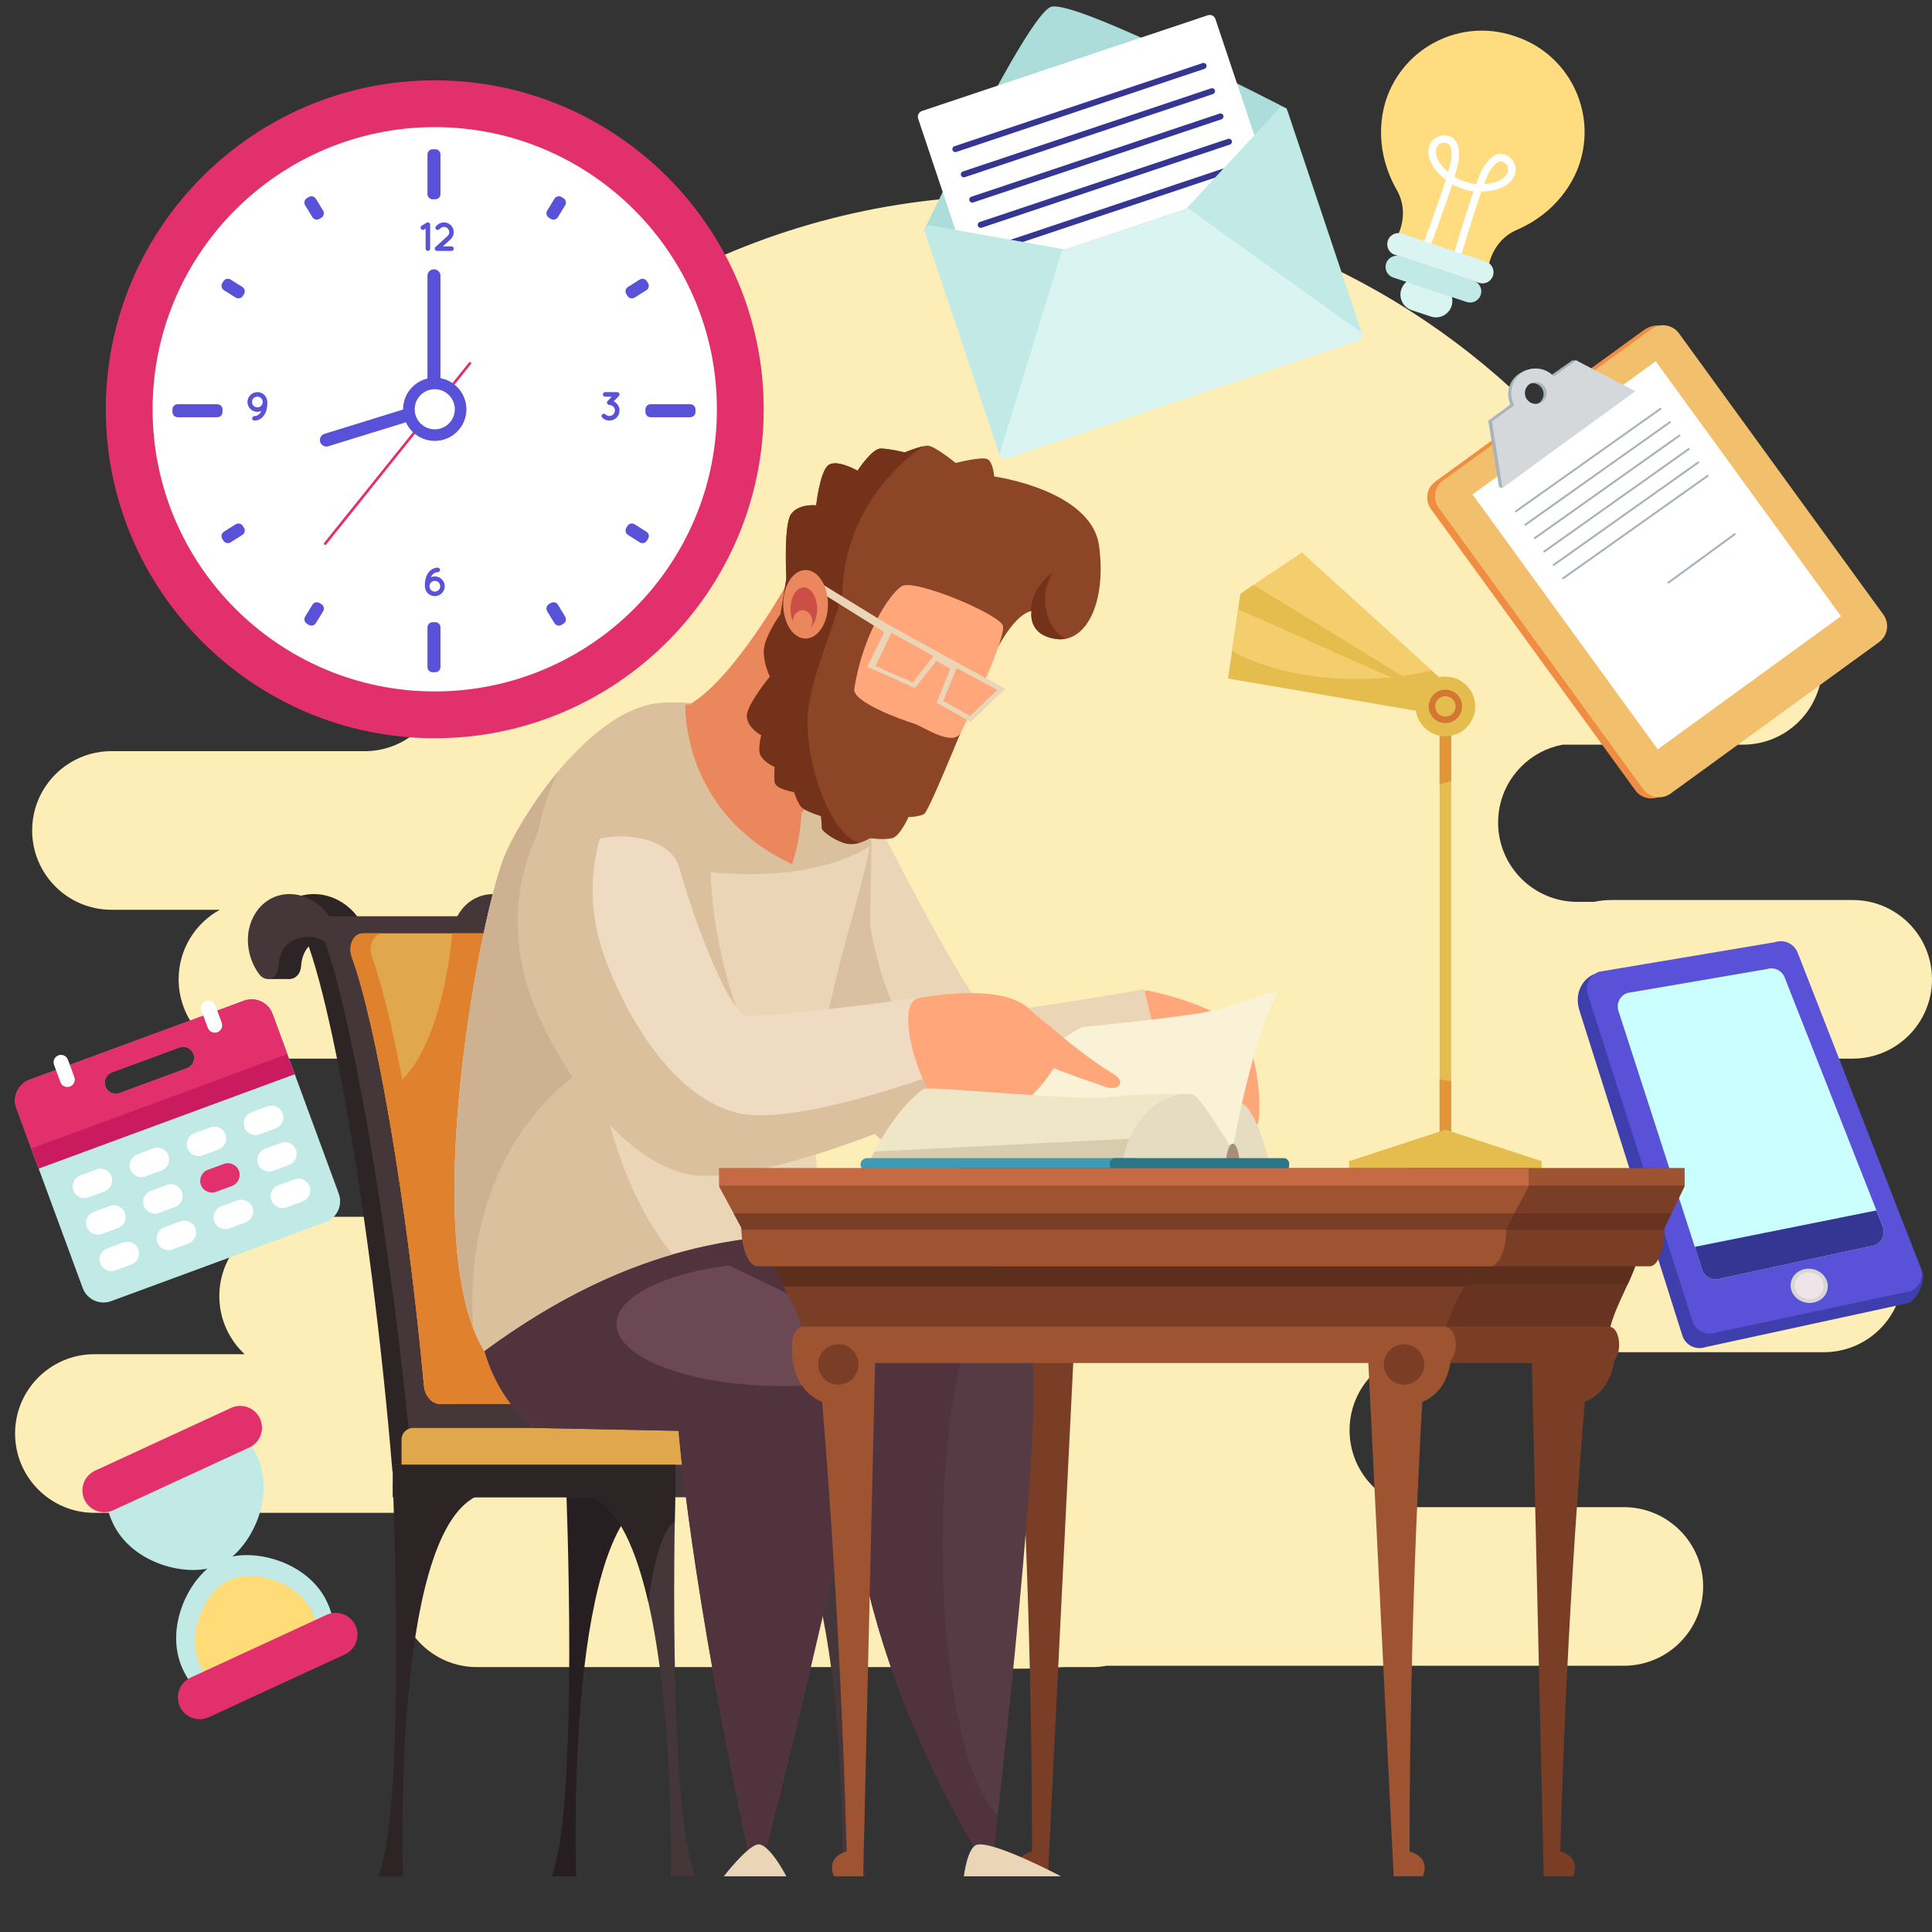 <?xml version="1.0" encoding="UTF-8"?>
<svg id="Layer_1" data-name="Layer 1" xmlns="http://www.w3.org/2000/svg" viewBox="0 0 2436 2436">
  <rect x="0" y="0" width="2436" height="2436" fill="#333333" stroke="none"/>
  <path d="m2335.997,1334.791c55.232,0,100.003-44.759,100.003-99.991s-44.771-99.997-100.003-99.997h-304.526c-7.386,0-14.564.825-21.506,2.351h-21.061c-55.22,0-99.991-44.778-99.991-99.991,0-27.622,11.185-52.617,29.287-70.722,13.889-13.904,31.869-23.698,51.968-27.509h227.429c55.232,0,100.003-44.778,100.003-100.003s-44.771-99.994-100.003-99.994h-91.454c55.232,0,99.991-44.771,99.991-99.994s-44.759-99.997-99.991-99.997h-150.851c-169.373-179.931-409.717-292.312-676.322-292.312-159.798,0-310.162,40.39-441.479,111.477h-280.527c-55.223,0-99.994,44.771-99.994,99.994,0,41.976,25.868,77.882,62.52,92.714h-155.667c-55.226,0-99.997,44.762-99.997,99.994s44.771,99.994,99.997,99.994h122.787c42.204,11.715,73.196,50.397,73.196,96.328,0,55.238-44.771,100.009-99.987,100.009h-13.259c-.493-.006-.986-.04-1.482-.04H140.544c-55.222,0-99.994,44.771-99.994,100s44.771,99.997,99.994,99.997h136.633c-30.953,16.997-51.947,49.895-51.947,87.7,0,55.232,44.771,99.991,100.003,99.991h249.383c55.046.195,99.625,44.887,99.625,99.991,0,51.718-39.252,94.249-89.566,99.455h-208.134c-55.232,0-100.003,44.771-100.003,100.003,0,28.928,12.308,54.982,31.954,73.248H119.005c-55.232,0-99.997,44.771-99.997,99.991s44.765,100.003,99.997,100.003h449.806c-39.209,13.517-67.391,50.719-67.391,94.523,0,55.232,44.768,99.991,99.994,99.991h616.305c20.257,1.316,40.679,2.034,61.253,2.034,20.751,0,41.343-.688,61.747-2.034h36.619c6.241,0,12.202-.597,17.919-1.692h652.161c55.22,0,100.003-44.765,100.003-99.985s-44.783-100.002-100.003-100.002h-270.021c-43.529-10.826-75.781-50.154-75.781-97.031,0-27.595,11.186-52.62,29.281-70.704,18.114-18.096,43.109-29.287,70.722-29.287h175.437c5.87,1.071,11.916,1.662,18.084,1.662h304.532c55.232,0,99.997-44.765,99.997-99.997s-44.765-99.991-99.997-99.991h-152.226c20.684-54.465,36.381-111.371,46.549-170.177h142.004Z" fill="#fceeb6" stroke-width="0"/>
  <path d="m135.349,1901.028c1.623,6.411,3.845,12.777,6.724,19.015,24.209,52.462,96.71,70.595,134.931,52.956,38.224-17.632,71.477-84.562,47.271-137.032-2.876-6.236-6.285-12.057-10.112-17.454l-178.813,82.515Z" fill="#c1eae7" stroke-width="0"/>
  <path d="m327.785,1788.639c6.361,13.776.344,30.106-13.437,36.467l-171.447,79.112c-13.782,6.355-30.106.339-36.467-13.437h0c-6.355-13.782-.339-30.111,13.437-36.467l171.445-79.112c13.784-6.361,30.114-.344,36.47,13.437h0Z" fill="#e2306c" stroke-width="0"/>
  <path d="m419.274,2039.323c-1.626-6.411-3.84-12.777-6.718-19.02-24.209-52.462-96.715-70.59-134.939-52.958-38.216,17.64-71.477,84.57-47.268,137.034,2.879,6.236,6.285,12.057,10.112,17.459l178.813-82.515Z" fill="#c1eae7" stroke-width="0"/>
  <path d="m399.575,2048.415c-1.266-4.999-2.999-9.961-5.246-14.828-18.872-40.902-75.4-55.036-105.195-41.288-29.798,13.753-55.725,65.936-36.856,106.838,2.25,4.862,4.904,9.402,7.885,13.609l139.412-64.331Z" fill="#ffdc78" stroke-width="0"/>
  <path d="m226.839,2151.713c-6.356-13.782-.339-30.106,13.442-36.467l171.442-79.112c13.782-6.363,30.106-.339,36.467,13.437h0c6.355,13.782.344,30.106-13.437,36.467l-171.447,79.112c-13.782,6.356-30.106.339-36.466-13.437h0Z" fill="#e2306c" stroke-width="0"/>
  <g>
    <path d="m307.676,1261.788l-270.358,99.637c-14.492,5.339-21.918,21.436-16.579,35.924l83.525,226.627c5.346,14.503,21.436,21.917,35.924,16.579l270.354-99.637c14.495-5.346,21.925-21.421,16.579-35.931l-83.521-226.626c-5.342-14.488-21.436-21.918-35.924-16.572Zm-71.962,85.164l-84.882,31.282c-7.241,2.669-15.289-1.045-17.962-8.282-1.338-3.64-1.079-7.466.426-10.707,1.498-3.247,4.241-5.924,7.863-7.259l84.878-31.282c7.248-2.669,15.289,1.031,17.965,8.282,2.669,7.252-1.049,15.296-8.29,17.965Z" fill="#c1eae7" stroke-width="0"/>
    <path d="m307.676,1261.788l-270.358,99.637c-14.492,5.339-21.918,21.436-16.579,35.924l28.057,76.126,322.861-118.982-28.057-76.133c-5.342-14.488-21.436-21.918-35.924-16.572Zm-71.962,85.164l-84.882,31.282c-7.241,2.669-15.289-1.045-17.962-8.282-1.338-3.64-1.079-7.466.426-10.707,1.498-3.247,4.241-5.924,7.863-7.259l84.878-31.282c7.248-2.669,15.289,1.031,17.965,8.282,2.669,7.252-1.049,15.296-8.29,17.965Z" fill="#c91b5e" stroke-width="0"/>
    <path d="m307.676,1261.788l-270.358,99.637c-14.492,5.339-21.918,21.436-16.579,35.924l18.711,50.753,322.85-118.989-18.7-50.753c-5.342-14.488-21.436-21.918-35.924-16.572Zm-71.962,85.164l-84.882,31.282c-7.241,2.669-15.289-1.045-17.962-8.282-1.338-3.64-1.079-7.466.426-10.707,1.498-3.247,4.241-5.924,7.863-7.259l84.878-31.282c7.248-2.669,15.289,1.031,17.965,8.282,2.669,7.252-1.049,15.296-8.29,17.965Z" fill="#e2306c" stroke-width="0"/>
    <path d="m140.473,1483.313c2.829,7.674-1.105,16.201-8.782,19.026l-20.138,7.422c-7.674,2.832-16.197-1.098-19.026-8.779h0c-2.836-7.682,1.097-16.201,8.775-19.026l20.138-7.429c7.681-2.825,16.201,1.105,19.033,8.786h0Z" fill="#fff" stroke-width="0"/>
    <path d="m212.395,1456.806c2.832,7.674-1.097,16.201-8.775,19.033l-20.141,7.414c-7.678,2.832-16.205-1.097-19.03-8.779h0c-2.829-7.681,1.101-16.201,8.782-19.026l20.135-7.429c7.681-2.825,16.204,1.105,19.029,8.786h0Z" fill="#fff" stroke-width="0"/>
    <path d="m284.324,1430.299c2.829,7.674-1.101,16.201-8.779,19.026l-20.142,7.422c-7.678,2.832-16.201-1.097-19.029-8.779h0c-2.832-7.681,1.101-16.201,8.779-19.026l20.138-7.429c7.682-2.825,16.201,1.105,19.033,8.786h0Z" fill="#fff" stroke-width="0"/>
    <path d="m356.245,1403.792c2.829,7.674-1.097,16.193-8.779,19.026l-20.138,7.422c-7.678,2.832-16.201-1.105-19.033-8.779h0c-2.825-7.681,1.101-16.201,8.786-19.033l20.138-7.422c7.678-2.832,16.197,1.105,19.026,8.786h0Z" fill="#fff" stroke-width="0"/>
    <path d="m157.438,1529.343c2.829,7.681-1.101,16.201-8.783,19.026l-20.138,7.429c-7.681,2.825-16.201-1.105-19.026-8.779h0c-2.832-7.681,1.101-16.208,8.779-19.033l20.138-7.422c7.678-2.832,16.197,1.097,19.03,8.779h0Z" fill="#fff" stroke-width="0"/>
    <path d="m229.363,1502.836c2.829,7.674-1.098,16.194-8.783,19.033l-20.138,7.422c-7.678,2.825-16.197-1.105-19.026-8.786h0c-2.836-7.674,1.101-16.201,8.779-19.026l20.138-7.422c7.678-2.832,16.197,1.098,19.03,8.779h0Z" fill="#fff" stroke-width="0"/>
    <path d="m301.288,1476.329c2.829,7.682-1.101,16.201-8.783,19.026l-20.134,7.43c-7.682,2.825-16.205-1.105-19.037-8.779h0c-2.825-7.689,1.105-16.209,8.786-19.041l20.141-7.414c7.678-2.832,16.197,1.098,19.026,8.779h0Z" fill="#e2306c" stroke-width="0"/>
    <path d="m373.213,1449.822c2.829,7.674-1.105,16.193-8.783,19.026l-20.138,7.422c-7.678,2.832-16.197-1.098-19.03-8.779h0c-2.832-7.674,1.105-16.201,8.783-19.026l20.138-7.422c7.678-2.832,16.197,1.098,19.03,8.779h0Z" fill="#fff" stroke-width="0"/>
    <path d="m174.406,1575.373c2.829,7.681-1.101,16.201-8.783,19.033l-20.141,7.422c-7.678,2.825-16.194-1.105-19.026-8.779h0c-2.832-7.681,1.097-16.208,8.779-19.033l20.138-7.422c7.678-2.832,16.201,1.105,19.033,8.779h0Z" fill="#fff" stroke-width="0"/>
    <path d="m246.324,1548.873c2.832,7.674-1.097,16.193-8.779,19.026l-20.138,7.422c-7.682,2.825-16.201-1.098-19.03-8.779h0c-2.832-7.681,1.105-16.201,8.779-19.033l20.141-7.422c7.674-2.832,16.197,1.098,19.026,8.786h0Z" fill="#fff" stroke-width="0"/>
    <path d="m318.253,1522.358c2.832,7.682-1.097,16.201-8.779,19.033l-20.142,7.422c-7.678,2.825-16.197-1.105-19.029-8.779h0c-2.832-7.682,1.101-16.201,8.782-19.041l20.134-7.414c7.682-2.832,16.205,1.105,19.033,8.779h0Z" fill="#fff" stroke-width="0"/>
    <path d="m390.182,1495.859c2.829,7.674-1.105,16.193-8.786,19.018l-20.138,7.429c-7.678,2.825-16.197-1.105-19.03-8.779h0c-2.832-7.681,1.101-16.201,8.783-19.041l20.138-7.414c7.678-2.832,16.201,1.098,19.033,8.786h0Z" fill="#fff" stroke-width="0"/>
  </g>
  <path d="m93.71,1358.037c1.779,4.834-.69,10.195-5.524,11.975h0c-4.834,1.779-10.199-.69-11.975-5.524l-8.063-21.873c-1.78-4.835.689-10.195,5.527-11.975h0c4.831-1.78,10.191.689,11.971,5.524l8.063,21.873Z" fill="#fff" stroke-width="0"/>
  <path d="m279.563,1289.541c1.78,4.834-.701,10.195-5.531,11.982h0c-4.831,1.78-10.195-.697-11.975-5.531l-8.06-21.873c-1.779-4.827.693-10.188,5.524-11.975h0c4.831-1.78,10.195.697,11.975,5.531l8.067,21.866Z" fill="#fff" stroke-width="0"/>
  <path d="m2364.789,776.413c8.063,11.084,5.603,26.628-5.491,34.681l-262.703,190.892c-11.092,8.063-26.628,5.606-34.691-5.498l-257.654-354.604c-8.061-11.084-5.6-26.618,5.491-34.681l262.703-190.885c11.092-8.063,26.091-8.185,33.275,1.411l259.07,358.684Z" fill="#ef8d43" stroke-width="0"/>
  <path d="m2374.689,774.966c8.063,11.084,5.603,26.628-5.496,34.691l-262.696,190.883c-11.099,8.063-26.628,5.596-34.691-5.498l-257.658-354.604c-8.058-11.084-5.603-26.618,5.496-34.681l262.701-190.885c11.094-8.058,26.623-5.603,34.686,5.491l257.659,354.604Z" fill="#f2bf6d" stroke-width="0"/>
  <polygon points="2321.251 776.957 2090.21 944.826 1856.639 623.388 2087.682 455.51 2321.251 776.957" fill="#fff" stroke-width="0"/>
  <path d="m1982.169,454.553l-27.507,19.337c-10.475-11.483-27.405-11.393-40.272-2.04-12.061,8.765-15.927,24.619-10.038,37.705.388.874-27.854,20.826-27.854,20.826l13.644,83.828,4.165.903,163.9-120.549-71.011-40.224-5.028.214Zm-41.523,53.431c-6.14,4.457-14.725,3.106-19.184-3.041-4.452-6.125-3.099-14.72,3.036-19.184,6.13-4.452,14.732-3.087,19.184,3.044,4.462,6.135,3.094,14.725-3.036,19.181Z" fill="#a7b4bc" stroke-width="0"/>
  <path d="m1987.197,454.339l-27.991,20.338c-10.474-11.48-28.136-13.494-41.003-4.143-12.867,9.353-16.403,26.762-8.734,40.284l-28.347,20.595,13.185,83.699,167.716-121.87-74.827-38.902Zm-42.737,52.33c-6.135,4.457-14.72,3.099-19.184-3.043-4.452-6.122-3.099-14.72,3.036-19.181,6.13-4.452,14.737-3.089,19.189,3.036,4.457,6.14,3.089,14.73-3.041,19.189Z" fill="#d4d8db" stroke-width="0"/>
  <path d="m1911.765,645.848c-.51.185-1.091.009-1.416-.457-.401-.554-.267-1.331.291-1.729l182.334-129.275c.559-.393,1.331-.267,1.731.286.393.566.26,1.343-.294,1.736l-182.331,129.282c-.102.058-.209.126-.315.156Z" fill="#a7b4bc" stroke-width="0"/>
  <path d="m1923.663,662.752c-.512.185-1.093.01-1.416-.447-.401-.564-.267-1.341.291-1.739l182.334-129.28c.559-.393,1.335-.267,1.731.298.398.564.265,1.331-.294,1.736l-182.334,129.275c-.099.068-.206.126-.313.155Z" fill="#a7b4bc" stroke-width="0"/>
  <path d="m1935.561,679.665c-.507.175-1.093,0-1.418-.457-.398-.564-.265-1.34.294-1.739l182.334-129.282c.559-.391,1.335-.265,1.729.301.401.563.267,1.331-.291,1.739l-182.334,129.272c-.102.068-.206.126-.313.165Z" fill="#a7b4bc" stroke-width="0"/>
  <path d="m1947.459,696.559c-.507.185-1.093.009-1.418-.447-.393-.563-.265-1.34.293-1.739l182.332-129.282c.561-.389,1.338-.253,1.731.301.401.564.267,1.331-.291,1.739l-182.334,129.272c-.102.068-.209.126-.313.156Z" fill="#a7b4bc" stroke-width="0"/>
  <path d="m1959.354,713.462c-.505.185-1.09.01-1.416-.447-.393-.564-.268-1.331.293-1.739l182.332-129.273c.566-.388,1.338-.262,1.736.291.393.564.262,1.331-.299,1.739l-182.331,129.282c-.102.059-.204.117-.316.146Z" fill="#a7b4bc" stroke-width="0"/>
  <path d="m1971.252,730.366c-.505.185-1.085.009-1.416-.447-.395-.564-.267-1.34.299-1.739l182.331-129.272c.554-.398,1.331-.263,1.732.291.393.564.26,1.34-.299,1.739l-182.334,129.282c-.095.058-.201.116-.313.146Z" fill="#a7b4bc" stroke-width="0"/>
  <path d="m2104.105,735.758c-.5.175-1.076.009-1.406-.447-.403-.554-.282-1.331.267-1.739l83.628-61.095c.549-.388,1.326-.272,1.729.282.405.554.289,1.331-.265,1.729l-83.624,61.095c-.107.078-.214.136-.33.175Z" fill="#a7b4bc" stroke-width="0"/>
  <path d="m1622.393,136.875c1.329,3.986-.821,8.296-4.8,9.625l-154.821,264.995-287.878-116.71c-3.983,1.336-8.286-.814-9.625-4.8,0,0,129.623-271.203,159.96-281.366,30.334-10.159,297.165,128.256,297.165,128.256Z" fill="#acdddb" stroke-width="0"/>
  <g>
    <path d="m1655.615,391.659c1.336,3.983-.811,8.289-4.79,9.622l-360.409,120.719c-3.983,1.336-8.289-.811-9.625-4.797l-123.128-367.611c-1.336-3.986.811-8.293,4.786-9.628l360.413-120.72c3.983-1.329,8.292.818,9.628,4.804l123.125,367.611Z" fill="#fff" stroke-width="0"/>
    <path d="m1518.756,86.768l-312.953,104.818c-1.994.669-4.148-.408-4.817-2.402-.674-1.984.407-4.141,2.402-4.804l312.953-104.828c1.984-.662,4.144.411,4.81,2.402.669,1.992-.411,4.142-2.394,4.814Z" fill="#353593" stroke-width="0"/>
    <path d="m1529.422,118.6l-312.959,104.824c-1.994.666-4.144-.404-4.811-2.398-.669-1.992.407-4.144,2.395-4.811l312.959-104.824c1.984-.666,4.142.404,4.811,2.398.669,1.995-.407,4.151-2.395,4.811Z" fill="#353593" stroke-width="0"/>
    <path d="m1540.082,150.441l-312.959,104.821c-1.985.669-4.141-.4-4.804-2.392-.669-1.998.4-4.148,2.395-4.814l312.952-104.822c1.985-.669,4.145.404,4.811,2.392.669,1.998-.411,4.145-2.395,4.814Z" fill="#353593" stroke-width="0"/>
    <path d="m1550.749,182.282l-312.953,104.822c-1.998.659-4.148-.407-4.817-2.402-.669-1.987.4-4.141,2.402-4.81l312.952-104.818c1.985-.662,4.144.404,4.811,2.395.673,1.987-.407,4.144-2.395,4.814Z" fill="#353593" stroke-width="0"/>
    <path d="m1561.408,214.124l-312.953,104.815c-1.991.669-4.148-.404-4.81-2.395-.673-1.994.411-4.141,2.395-4.814l312.952-104.818c1.994-.669,4.155.401,4.818,2.395.662,1.994-.408,4.141-2.402,4.817Z" fill="#353593" stroke-width="0"/>
    <path d="m1572.075,245.955l-312.953,104.825c-1.991.662-4.144-.401-4.817-2.395-.666-1.991.407-4.151,2.402-4.817l312.953-104.825c1.994-.659,4.144.407,4.811,2.406.669,1.991-.401,4.141-2.395,4.807Z" fill="#a3b7b6" stroke-width="0"/>
    <path d="m1582.739,277.793l-312.956,104.822c-1.991.669-4.148-.404-4.81-2.395-.67-1.992.411-4.144,2.398-4.814l312.956-104.817c1.987-.669,4.144.411,4.814,2.398.669,1.988-.411,4.145-2.402,4.807Z" fill="#a3b7b6" stroke-width="0"/>
    <path d="m1593.402,309.635l-312.96,104.821c-1.984.666-4.134-.404-4.81-2.394-.666-1.992.411-4.145,2.405-4.811l312.949-104.822c1.995-.669,4.148.401,4.81,2.395.673,1.992-.4,4.142-2.394,4.811Z" fill="#a3b7b6" stroke-width="0"/>
    <path d="m1604.068,341.473l-312.959,104.824c-1.985.659-4.137-.411-4.811-2.402-.669-1.995.404-4.145,2.399-4.811l312.955-104.822c1.988-.666,4.149.408,4.814,2.399.669,1.987-.411,4.144-2.399,4.811Z" fill="#a3b7b6" stroke-width="0"/>
    <path d="m1614.732,373.311l-312.962,104.825c-1.985.662-4.131-.404-4.804-2.399-.669-1.991.404-4.155,2.402-4.81l312.948-104.825c1.992-.666,4.145.404,4.811,2.399.669,1.987-.404,4.137-2.395,4.81Z" fill="#a3b7b6" stroke-width="0"/>
  </g>
  <path d="m1717.155,419.822c1.339,3.972-.811,8.282-4.79,9.621l-442.703,148.275c-3.982,1.332-8.292-.811-9.621-4.79l-93.558-279.316c-1.329-3.983.818-8.292,4.797-9.632l261.789,46.601,180.914-194.876c3.975-1.329,8.285.818,9.621,4.797l93.55,279.32Z" fill="#c1eae7" stroke-width="0"/>
  <path d="m1338.963,316.008l-78.922,256.92c1.329,3.979,5.639,6.122,9.621,4.79l442.703-148.275c3.979-1.339,6.129-5.649,4.79-9.621l-218.974-157.144-159.218,53.33Z" fill="#d9f4f1" stroke-width="0"/>
  <path d="m1910.997,45.98c-.401-.128-.808-.242-1.208-.363-.394-.141-.78-.293-1.18-.431-66.623-22.2-138.623,13.803-160.833,80.423-7.364,22.096-13.942,65.871,13.272,113.714,18.607,32.701-1.615,63.083-1.615,63.083l116.585,38.861s2.05-36.442,36.551-51.44c50.487-21.944,71.482-60.908,78.854-83.004,22.196-66.626-13.811-138.633-80.427-160.843Z" fill="#ffdc80" stroke-width="0"/>
  <path d="m1905.972,200.75c-6.115-6.501-12.112-7.116-16.074-6.481-12.416,1.995-20.457,17.993-21.934,21.182-1.981,4.245-4.265,9.98-6.688,16.568-8.675.083-23.646-6.347-27.359-9.121,2.009-6.722,3.624-12.682,4.583-17.258.731-3.448,3.899-21.071-4.831-30.112-2.789-2.885-7.965-5.997-16.758-4.455-7.468,1.305-13.279,6.971-15.177,14.791-3.105,12.872,4.831,28.039,21.244,40.669-9.897,31.541-26.42,75.444-26.634,76.013-.918,2.422.311,5.135,2.74,6.049.055.024.11.045.166.059,2.381.794,4.983-.428,5.88-2.792.849-2.254,16.012-42.539,25.909-73.67,4.866,3.413,22.493,9.293,26.965,8.989-10.759,30.844-22.803,72.173-23.473,74.478-.697,2.433.649,4.97,3.016,5.764.062.02.131.037.186.061,2.491.715,5.1-.71,5.811-3.206.18-.58,13.3-45.618,24.301-76.786,20.72-.259,36.159-7.63,41.391-19.802,3.182-7.388,1.925-15.408-3.265-20.94Zm-95.107-12.682c1.015-4.193,3.886-7.084,7.661-7.751,2.74-.476,4.617-.259,5.908.172,1.422.476,2.14,1.211,2.478,1.563,4.197,4.338,3.734,15.322,2.402,21.644-.753,3.572-1.933,8.062-3.403,13.152-16.91-14.18-15.84-25.502-15.046-28.781Zm89.745,29.912c-1.325,3.099-7.268,12.8-29.292,14.008,1.871-4.963,3.617-9.263,5.149-12.572,2.734-5.853,8.959-14.918,14.922-15.871.483-.083,1.491-.241,2.912.235,1.304.432,2.933,1.384,4.831,3.399,2.629,2.802,3.182,6.836,1.477,10.801Z" fill="#fff" stroke-width="0"/>
  <path d="m1830.177,386.084c-3.596,10.794-15.266,16.633-26.061,13.03l-24.246-8.082c-10.802-3.596-16.64-15.267-13.044-26.061h0c3.602-10.795,15.281-16.634,26.075-13.038l24.246,8.089c10.794,3.596,16.633,15.266,13.03,26.061h0Z" fill="#d9f4f1" stroke-width="0"/>
  <path d="m1882.458,347.703c-2.457,7.378-10.422,11.367-17.813,8.904l-105.909-35.3c-7.371-2.453-11.367-10.432-8.903-17.814h0c2.464-7.378,10.435-11.367,17.821-8.906l105.901,35.296c7.385,2.461,11.367,10.439,8.904,17.821h0Z" fill="#d9f4f1" stroke-width="0"/>
  <path d="m1866.998,371.822c-2.457,7.388-10.436,11.371-17.814,8.913l-92.553-30.851c-7.364-2.454-11.36-10.432-8.903-17.814h0c2.464-7.378,10.443-11.367,17.813-8.904l92.547,30.844c7.385,2.46,11.374,10.439,8.91,17.81h0Z" fill="#c1eae7" stroke-width="0"/>
  <g>
    <path d="m918.708,517.884c0,209.726-170.01,379.741-379.723,379.741s-379.732-170.015-379.732-379.741,170.013-379.723,379.732-379.723,379.723,170.009,379.723,379.723Z" fill="#fff" stroke-width="0"/>
    <path d="m548.173,930.824c-228.714,0-414.777-186.072-414.777-414.774S319.459,101.271,548.173,101.271s414.765,186.069,414.765,414.78-186.061,414.774-414.765,414.774Zm0-770.532c-196.165,0-355.755,159.59-355.755,355.758s159.59,355.743,355.755,355.743,355.746-159.587,355.746-355.743-159.587-355.758-355.746-355.758Z" fill="#e2306c" stroke-width="0"/>
    <path d="m547.183,524.242c-4.531,0-8.198-3.678-8.198-8.192v-168.316c0-4.531,3.667-8.201,8.198-8.201s8.198,3.67,8.198,8.201v168.316c0,4.514-3.672,8.192-8.198,8.192Z" fill="#5951d8" stroke-width="0"/>
    <path d="m527.544,511.151c3.109.38,5.85,2.529,6.84,5.716,1.335,4.315-1.089,8.91-5.413,10.241l-115.034,35.564c-4.324,1.332-8.919-1.086-10.253-5.407-1.34-4.326,1.083-8.91,5.413-10.259l115.034-35.553c1.132-.35,2.297-.444,3.413-.304Z" fill="#5951d8" stroke-width="0"/>
    <path d="m410.017,687.099c-.365,0-.724-.129-1.027-.368-.704-.567-.818-1.6-.251-2.301l182.522-227.335c.566-.706,1.6-.814,2.306-.248.707.564.818,1.594.251,2.301l-182.525,227.332c-.321.402-.797.619-1.276.619Z" fill="#e2306c" stroke-width="0"/>
    <path d="m588.066,516.05c0,22.024-17.872,39.885-39.893,39.885s-39.891-17.861-39.891-39.885,17.858-39.9,39.891-39.9,39.893,17.859,39.893,39.9Z" fill="#5951d8" stroke-width="0"/>
    <path d="m573.463,516.05c0,13.955-11.327,25.282-25.29,25.282s-25.3-11.327-25.3-25.282,11.327-25.3,25.3-25.3,25.29,11.328,25.29,25.3Z" fill="#fff" stroke-width="0"/>
    <g>
      <path d="m542.357,283.224v30.315c0,1.597-1.334,2.823-2.875,2.823-1.595,0-2.826-1.226-2.826-2.823v-25.279l-2.058,1.182c-.459.31-.975.409-1.443.409-.975,0-1.9-.508-2.408-1.434-.876-1.29-.414-3.083.926-3.859l6.317-3.748c.05-.053.152-.053.207-.102.102,0,.152-.105.257-.158.102,0,.201-.05.309-.05.044-.05.152-.05.201-.05.108-.05.257-.05.359-.05h.566c.05.05.158.05.201.05.158,0,.213.05.315.099.05,0,.149,0,.201.053.158.105.207.155.307.155.05.053.108.108.207.157.053.053.152.102.21.152.099.056.149.158.199.207.059.05.108.102.158.201.053.059.152.158.21.207l.05.102c0,.056.05.105.05.158.05.099.1.158.1.257.052.102.052.201.102.251,0,.108.056.207.056.259,0,.158,0,.263.102.365v.149Z" fill="#5951d8" stroke-width="0"/>
      <path d="m572.109,313.539c0,1.597-1.238,2.823-2.82,2.823h-18.299c-.768,0-1.592-.3-2.108-.923-1.074-1.176-.975-2.928.158-4.008l15.216-13.771c1.483-1.334,2.149-3.083,2.149-4.934,0-1.641-.566-3.176-1.699-4.466-1.332-1.486-3.135-2.161-4.934-2.161-1.582,0-3.182.566-4.467,1.699l-1.588,1.436c-1.18,1.083-2.928.975-4.008-.201-1.028-1.182-.978-2.934.207-4.008l1.594-1.442c2.312-2.157,5.342-3.182,8.262-3.182,3.352,0,6.732,1.384,9.15,4.058,2.166,2.315,3.188,5.348,3.188,8.268,0,3.343-1.39,6.735-4.07,9.15l-9.704,8.787h10.953c1.583,0,2.82,1.282,2.82,2.876Z" fill="#5951d8" stroke-width="0"/>
    </g>
    <path d="m560.729,739.205c0,6.884-5.6,12.431-12.484,12.431-6.467,0-11.759-4.881-12.378-11.152q0-.047-.05-.099c-.056-.981-.105-1.962-.105-2.931,0-3.451.514-7.147,1.798-10.534,1.284-3.398,3.392-6.632,6.627-8.787,2.157-1.448,4.782-2.312,7.704-2.417,1.6-.047,2.885,1.133,2.984,2.721.052,1.547-1.186,2.832-2.78,2.984-1.95.047-3.486.613-4.826,1.437-1.285.875-2.359,2.061-3.235,3.596-.257.414-.465.882-.666,1.337,1.492-.671,3.183-1.033,4.925-1.033,6.884,0,12.484,5.547,12.484,12.448Zm-5.699,0c0-3.702-3.024-6.796-6.784-6.796s-6.726,3.095-6.726,6.796c0,3.749,2.984,6.72,6.726,6.72s6.784-2.972,6.784-6.72Z" fill="#5951d8" stroke-width="0"/>
    <path d="m312.035,506.86c0-6.884,5.6-12.437,12.483-12.437,6.475,0,11.768,4.887,12.387,11.141q0,.064.05.111c.05.969.105,1.956.105,2.926,0,3.445-.514,7.147-1.798,10.545-1.29,3.386-3.393,6.621-6.633,8.787-2.151,1.43-4.776,2.301-7.702,2.4-1.594.052-2.884-1.133-2.984-2.715-.05-1.536,1.183-2.82,2.774-2.984,1.959-.053,3.495-.619,4.835-1.436,1.284-.87,2.359-2.05,3.235-3.597.257-.402.464-.87.665-1.337-1.489.665-3.182,1.034-4.934,1.034-6.884,0-12.483-5.553-12.483-12.437Zm5.708,0c0,3.702,3.028,6.784,6.776,6.784s6.735-3.083,6.735-6.784c0-3.749-2.984-6.732-6.735-6.732s-6.776,2.984-6.776,6.732Z" fill="#5951d8" stroke-width="0"/>
    <path d="m777.385,508.559c2.517,2.452,3.737,5.751,3.737,8.986s-1.22,6.522-3.737,9.038c-2.47,2.464-5.751,3.749-9.05,3.749-3.235,0-6.522-1.285-8.986-3.749-1.133-1.133-1.133-2.972,0-4.105,1.121-1.133,2.984-1.133,4.099,0,1.337,1.337,3.089,2.002,4.887,2.002s3.55-.665,4.934-2.002c1.384-1.384,2.061-3.135,2.061-4.934s-.677-3.55-2.061-4.881c-1.337-1.384-3.083-2.003-4.887-2.056-.817.053-1.582-.309-2.102-.928q-.047,0-.047-.053c-1.186-1.133-1.186-2.931-.099-4.099l5.232-5.354h-8.332c-1.582,0-2.867-1.279-2.867-2.931,0-1.583,1.285-2.867,2.867-2.867h15.169c1.647,0,2.919,1.284,2.919,2.867,0,.52-.152.981-.356,1.384-.146.268-.298.52-.514.73l-6.469,6.674c1.337.613,2.569,1.448,3.602,2.529Z" fill="#5951d8" stroke-width="0"/>
    <path d="m306.182,373.157c-1.932,3.065-5.984,3.99-9.05,2.058l-14.793-9.313c-3.065-1.933-3.985-5.979-2.058-9.041l1.459-2.318c1.927-3.065,5.979-3.982,9.041-2.05l14.796,9.313c3.065,1.924,3.99,5.971,2.058,9.041l-1.454,2.31Z" fill="#5951d8" stroke-width="0"/>
    <path d="m402.911,275.969c-3.089,1.889-7.129.92-9.018-2.172l-9.123-14.912c-1.895-3.092-.92-7.123,2.163-9.013l2.335-1.427c3.089-1.895,7.129-.926,9.018,2.169l9.123,14.909c1.895,3.089.92,7.129-2.163,9.018l-2.335,1.428Z" fill="#5951d8" stroke-width="0"/>
    <path d="m791.176,373.157c1.938,3.065,5.991,3.99,9.05,2.058l14.802-9.313c3.059-1.933,3.976-5.979,2.05-9.041l-1.46-2.318c-1.926-3.065-5.979-3.982-9.038-2.05l-14.796,9.313c-3.059,1.924-3.982,5.971-2.056,9.041l1.448,2.31Z" fill="#5951d8" stroke-width="0"/>
    <path d="m694.456,275.969c3.083,1.889,7.123.92,9.009-2.172l9.126-14.912c1.898-3.092.917-7.123-2.166-9.013l-2.33-1.427c-3.095-1.895-7.123-.926-9.009,2.169l-9.138,14.909c-1.886,3.089-.917,7.129,2.166,9.018l2.341,1.428Z" fill="#5951d8" stroke-width="0"/>
    <path d="m306.182,663.131c-1.932-3.053-5.984-3.988-9.05-2.05l-14.793,9.313c-3.065,1.927-3.985,5.979-2.058,9.039l1.459,2.318c1.927,3.065,5.979,3.987,9.041,2.061l14.796-9.325c3.065-1.927,3.99-5.967,2.058-9.038l-1.454-2.318Z" fill="#5951d8" stroke-width="0"/>
    <path d="m402.911,760.324c-3.089-1.892-7.129-.923-9.018,2.178l-9.123,14.913c-1.895,3.083-.92,7.123,2.163,9.009l2.335,1.425c3.089,1.898,7.129.928,9.018-2.166l9.123-14.913c1.895-3.083.92-7.123-2.163-9.015l-2.335-1.43Z" fill="#5951d8" stroke-width="0"/>
    <path d="m791.176,663.131c1.938-3.053,5.991-3.988,9.05-2.05l14.802,9.313c3.059,1.927,3.976,5.979,2.05,9.039l-1.46,2.318c-1.926,3.065-5.979,3.987-9.038,2.061l-14.796-9.325c-3.059-1.927-3.982-5.967-2.056-9.038l1.448-2.318Z" fill="#5951d8" stroke-width="0"/>
    <path d="m694.456,760.324c3.083-1.892,7.123-.923,9.009,2.178l9.126,14.913c1.898,3.083.917,7.123-2.166,9.009l-2.33,1.425c-3.095,1.898-7.123.928-9.009-2.166l-9.138-14.913c-1.886-3.083-.917-7.123,2.166-9.015l2.341-1.43Z" fill="#5951d8" stroke-width="0"/>
    <path d="m555.38,244.725c0,3.617-2.948,6.557-6.56,6.557h-3.279c-3.62,0-6.557-2.94-6.557-6.557v-50.004c0-3.626,2.937-6.557,6.557-6.557h3.279c3.611,0,6.56,2.931,6.56,6.557v50.004Z" fill="#5951d8" stroke-width="0"/>
    <path d="m555.38,841.058c0,3.626-2.948,6.563-6.56,6.563h-3.279c-3.62,0-6.557-2.937-6.557-6.563v-50.004c0-3.62,2.937-6.557,6.557-6.557h3.279c3.611,0,6.56,2.937,6.56,6.557v50.004Z" fill="#5951d8" stroke-width="0"/>
    <path d="m820.353,526.081c-3.626,0-6.557-2.937-6.557-6.545v-3.287c0-3.626,2.931-6.557,6.557-6.557h50.004c3.608,0,6.557,2.931,6.557,6.557v3.287c0,3.608-2.949,6.545-6.557,6.545h-50.004Z" fill="#5951d8" stroke-width="0"/>
    <path d="m224.015,526.081c-3.623,0-6.563-2.937-6.563-6.545v-3.287c0-3.626,2.94-6.557,6.563-6.557h49.998c3.626,0,6.557,2.931,6.557,6.557v3.287c0,3.608-2.931,6.545-6.557,6.545h-49.998Z" fill="#5951d8" stroke-width="0"/>
  </g>
  <path d="m2423.991,1604.152c4.04,11.926-6.54,34.923-18.425,38.982l-255.367,55.435c-11.906,4.052-24.822-2.305-28.853-14.204l-129.236-408.173c-9.149-26.579,6.453-43.937,18.345-47.981l413.536,375.941Z" fill="#3e3ead" stroke-width="0"/>
  <path d="m2422.124,1599.28c4.055,11.878-2.315,24.784-14.197,28.856l-245.007,52.171c-11.892,4.058-24.808-2.312-28.846-14.203l-132.014-412.018c-4.038-11.899,2.315-24.798,14.19-28.856l221.91-37.277c11.885-4.045,24.781,2.319,28.846,14.204l155.118,397.123Z" fill="#5951d8" stroke-width="0"/>
  <path d="m2374.29,1547.35c3.199,9.38-1.804,19.643-11.205,22.873l-193.975,41.914c-9.379,3.216-19.643-1.801-22.869-11.195l-105.518-326.082c-3.24-9.415,1.774-19.65,11.177-22.859l175.693-30.064c9.393-3.223,19.643,1.78,22.876,11.174l123.822,314.24Z" fill="#cafeff" stroke-width="0"/>
  <path d="m2363.055,1570.23l-193.944,41.873c-9.366,3.258-19.626-1.753-22.869-11.16l-9.287-28.801,228.916-45.945,8.362,21.147c3.244,9.393-1.746,19.649-11.177,22.886Z" fill="#353593" stroke-width="0"/>
  <path d="m2304.396,1624.899c-1.843,11.74-13.738,19.643-26.579,17.634-12.796-2.009-21.716-13.169-19.87-24.923,1.84-11.753,13.745-19.649,26.548-17.641,12.844,2.002,21.734,13.176,19.901,24.93Z" fill="#d6d6d6" stroke-width="0"/>
  <path d="m2299.254,1624.085c-1.433,9.117-10.694,15.308-20.689,13.741-9.991-1.574-16.899-10.27-15.467-19.415,1.439-9.152,10.691-15.294,20.657-13.734,9.993,1.566,16.93,10.256,15.498,19.408Z" fill="#efe4e8" stroke-width="0"/>
  <path d="m1449.498,1249.339c57.138,12.8,108.184,33.433,123.121,64.37,14.936,30.937,17.378,82.985,13.907,101.215-3.47,18.229-68.796,17.9-89.696,8.108-20.901-9.791-42.859-33.105-67.621-36.608-24.761-3.503-15.713-145.15,20.289-137.084Z" fill="#ffa77b" stroke-width="0"/>
  <rect x="1815.163" y="906.444" width="14.557" height="542.245" fill="#e5bd4e" stroke-width="0"/>
  <g>
    <path d="m1829.72,985.082v-78.639h-14.557v82.292c4.793-1.325,9.631-2.571,14.557-3.653Z" fill="#e29539" stroke-width="0"/>
    <path d="m1815.163,1360.784v87.906h14.557v-85.497c-4.906-.675-9.761-1.473-14.557-2.409Z" fill="#e29539" stroke-width="0"/>
  </g>
  <polygon points="1641.486 696.933 1830.932 868.838 1830.932 904.018 1548.286 855.495 1564.056 748.744 1641.486 696.933" fill="#e5bd4e" stroke-width="0"/>
  <path d="m1711.293,856.102c33.767,0,65.591-3.931,93.651-10.845l-163.459-148.324-77.43,51.81-10.606,71.792c37.46,21.715,94.255,35.567,157.843,35.567Z" fill="#f4cd6c" stroke-width="0"/>
  <polygon points="1943.749 1464.055 1822.441 1424.428 1701.133 1464.055 1701.133 1477.803 1943.749 1477.803 1943.749 1464.055" fill="#e5bd4e" stroke-width="0"/>
  <path d="m1088.529,999.851c53.376,110.39,141.539,272.232,156.095,275.871,14.557,3.64,198.124-28.403,198.124-28.403l32.753,134.651s-225.633,110.39-315.4,83.702c-89.768-26.687-154.061-189.24-154.061-189.24l82.489-276.581Z" fill="#ead6b7" stroke-width="0"/>
  <path d="m1209.837,1357.709c-89.767-26.689-112.816-191.666-112.816-191.666l2.404-143.924c-3.758-7.6-7.404-15.048-10.894-22.268l-82.49,276.581s64.294,162.553,154.061,189.24c89.767,26.689,315.4-83.702,315.4-83.702l-18.859-77.532c-73.924,30.468-188.749,70.53-246.805,53.271Z" fill="#d8c0a0" stroke-width="0"/>
  <path d="m1301.256,2334.538c0-307.495-16.074-566.809-16.074-566.809-40.031-16.984-36.391-65.508-36.391-65.508h105.235l-32.754,663.554h-36.847c-10.007-25.778,16.831-31.237,16.831-31.237Z" fill="#7a3e26" stroke-width="0"/>
  <path d="m1967.313,2334.538c8.061-307.495,30.933-566.809,30.933-566.809,40.476-16.984,38.109-65.508,38.109-65.508h-105.235l15.358,663.554h36.847c10.684-25.778-16.013-31.237-16.013-31.237Z" fill="#7a3e26" stroke-width="0"/>
  <g>
    <path d="m713.659,1870.243s17.027,410.248-18.167,495.533h30.96s-15.081-427.701,92.702-479.165l-.23-16.367h-105.265Z" fill="#261e20" stroke-width="0"/>
    <g>
      <path d="m652.533,1127.313c34.915,0,65.59,28.562,68.513,63.794.457,5.5.134,10.808-.739,15.9-9.602-15.537-24.403-25.742-40.226-25.742-33.185,0-42.356,19.104-43.624,37.296-1.102,15.809-17.629,21.514-27.228,9.289-8.149-10.377-13.484-23.047-14.621-36.743-2.924-35.232,23.01-63.794,57.925-63.794Z" fill="#2d2426" stroke-width="0"/>
      <polygon points="591.121 1197.816 618.536 1197.816 621.576 1234.452 594.161 1234.452 591.121 1197.816" fill="#2d2426" stroke-width="0"/>
    </g>
    <path d="m621.946,1127.313c31.778,0,59.908,28.562,62.832,63.794.457,5.5.203,10.808-.554,15.9-8.854-15.537-22.402-25.742-36.803-25.742-30.204,0-38.407,19.104-39.425,37.296-.885,15.809-15.883,21.514-24.712,9.289-7.494-10.377-12.445-23.047-13.581-36.743-2.924-35.232,20.467-63.794,52.243-63.794Z" fill="#443639" stroke-width="0"/>
    <g>
      <path d="m395.659,1127.313c34.915,0,65.59,28.562,68.514,63.794.456,5.5.133,10.808-.74,15.9-9.602-15.537-24.403-25.742-40.226-25.742-33.185,0-42.355,19.104-43.624,37.296-1.103,15.809-17.629,21.514-27.228,9.289-8.149-10.377-13.485-23.047-14.621-36.743-2.924-35.232,23.011-63.794,57.925-63.794Z" fill="#2d2426" stroke-width="0"/>
      <polygon points="334.247 1197.816 361.662 1197.816 364.702 1234.452 337.287 1234.452 334.247 1197.816" fill="#2d2426" stroke-width="0"/>
    </g>
    <path d="m371.269,1155.46h335.954c38.777,46.661,98.363,396.617,123.535,699.913h-335.954c-28.076-338.291-86.575-655.439-123.534-699.913Z" fill="#2d2426" stroke-width="0"/>
    <path d="m394.317,1155.46h313.325c36.892,46.661,97.93,396.617,126.142,699.913h-313.325c-31.467-338.291-90.978-655.439-126.141-699.913Z" fill="#443639" stroke-width="0"/>
    <path d="m457.697,1176.836l251.778.002c6.508,0,12.997,4.482,16.604,11.907,32.351,66.604,76.982,325.105,98.576,558.572,1.162,12.558-5.937,22.739-15.738,22.739h-254.726c-9.734-.001-18.47-10.099-19.613-22.571-21.672-236.493-60.512-456.861-90.805-540.099-5.416-14.879,1.6-30.55,13.924-30.55Z" fill="#e0a74c" stroke-width="0"/>
    <path d="m365.072,1127.313c31.778,0,59.908,28.562,62.832,63.794.457,5.5.203,10.808-.554,15.9-8.855-15.537-22.402-25.742-36.803-25.742-30.204,0-38.407,19.104-39.425,37.296-.885,15.809-15.884,21.514-24.712,9.289-7.494-10.377-12.445-23.047-13.581-36.743-2.924-35.232,20.467-63.794,52.243-63.794Z" fill="#443639" stroke-width="0"/>
    <path d="m520.81,1800.481h523.139c8.034,0,14.557,6.523,14.557,14.557v40.941H506.253v-40.941c0-8.034,6.523-14.557,14.557-14.557Z" fill="#e0a74c" stroke-width="0"/>
    <path d="m495.305,1870.243s17.027,410.248-18.167,495.533h30.96s-15.081-427.701,92.702-479.165l-.23-16.367h-105.265Z" fill="#2d2426" stroke-width="0"/>
    <path d="m1067.721,1870.242c0,113.115-9.11,410.812,25.141,495.534h-30.959s9.061-427.701-99.447-479.166v-16.367h105.265Z" fill="#443639" stroke-width="0"/>
    <path d="m851.706,1870.242s-11.253,410.249,25.142,495.534h-30.959s9.061-427.701-99.447-479.166v-16.367h105.264Z" fill="#443639" stroke-width="0"/>
    <rect x="495.379" y="1846.882" width="572.528" height="40.941" fill="#443639" stroke-width="0"/>
    <path d="m824.655,1747.316c-21.593-233.467-66.224-491.967-98.576-558.57-3.606-7.426-10.095-11.908-16.604-11.908h-139.15c-10.345,105.809-44.321,186.054-85.956,198.077,19.171,102.854,37.598,234.952,50.208,372.57,1.143,12.472,9.879,22.571,19.613,22.571h254.726c9.801,0,16.9-10.181,15.738-22.739Z" fill="#e0822d" stroke-width="0"/>
    <path d="m579.666,1770.055c-9.734,0-18.47-10.099-19.613-22.571-21.672-236.494-60.512-456.861-90.806-540.099-5.415-14.878,1.602-30.548,13.924-30.549h-25.474c-12.324,0-19.34,15.671-13.924,30.549,30.293,83.238,69.133,303.605,90.805,540.099,1.143,12.472,9.879,22.571,19.613,22.571h254.726s0,0,0,0h-229.252Z" fill="#e0822d" stroke-width="0"/>
    <rect x="495.379" y="1846.882" width="356.327" height="40.941" fill="#2d2426" stroke-width="0"/>
    <path d="m850.742,1919.223c.452-30.242.965-48.981.965-48.981h-105.264v16.368c33.718,15.992,56.076,68.322,70.889,132.85,7.707-55.693,19.701-93.646,33.41-100.237Z" fill="#2d2426" stroke-width="0"/>
  </g>
  <path d="m1297.785,1704.042c-25.474-27.295-251.605-150.345-251.605-150.345h-216.534l-10.419,99.396c5.459,101.898,70.965,143.75,70.965,143.75h181.961s-26.252,224.965,164.808,547.036l15.334-4.791s70.965-607.751,45.49-635.046Z" fill="#563a44" stroke-width="0"/>
  <path d="m1188.609,1947.87c0-121.25,15.77-228.041,39.704-290.69-75.088-45.235-182.133-103.484-182.133-103.484h-216.534l-10.42,99.396c5.459,101.898,70.965,143.75,70.965,143.75h181.961s-26.252,224.965,164.808,547.036l15.334-4.792s2.227-19.082,5.742-50.543c-39.742-35.2-69.429-174.307-69.429-340.674Z" fill="#51333e" stroke-width="0"/>
  <path d="m1097.628,1691.305c-25.474-27.294-267.982-137.608-267.982-137.608l-226.954,99.396c5.459,101.898,70.965,147.389,70.965,147.389l181.961,3.64s14.557,191.06,90.981,544.064l14.557,1.82s161.946-631.406,136.471-658.701Z" fill="#6b4853" stroke-width="0"/>
  <path d="m987.541,1747.713c-116.071,0-210.165-35.031-210.165-78.244,0-34.298,59.305-63.421,141.802-73.987-49.359-23.511-89.531-41.785-89.531-41.785l-226.954,99.396c5.459,101.898,70.965,147.389,70.965,147.389l181.961,3.64s14.557,191.06,90.981,544.064l14.557,1.82s119.19-464.717,136.973-614.006c-32.128,7.418-70.004,11.713-110.589,11.713Z" fill="#51333e" stroke-width="0"/>
  <path d="m991.483,2365.776h-78.85s26.58-34.487,41.122-39.822c14.542-5.335,37.727,39.822,37.727,39.822Z" fill="#ead6b7" stroke-width="0"/>
  <path d="m1337.817,2365.776h-122.52s4.421-36.915,16.525-39.822c21.08-5.063,105.996,39.822,105.996,39.822Z" fill="#ead6b7" stroke-width="0"/>
  <path d="m610.577,1703.435c-84.915-138.291-3.639-561.654,27.901-629.587,31.539-67.932,112.816-177.109,189.24-186.814,76.424-9.705,238.833,35.653,269.303,128.587,24.262,73.998-118.881,316.613-50.841,538.076-99.581,5.382-242.748,7.812-435.603,149.739Z" fill="#ead6b7" stroke-width="0"/>
  <path d="m1097.021,1015.621c-30.469-92.934-192.879-138.291-269.303-128.587-55.129,7.001-112.776,65.761-152.464,123.465,37.718,39.744,110.893,73.374,198.179,86.329,92.812,13.776,177.142.548,223.356-30.384,3.588-21.076,4.312-38.379.232-50.823Z" fill="#dbc09e" stroke-width="0"/>
  <path d="m746.442,1240.951c0-151.136,45.999-283.195,114.549-354.929-12.197-.556-23.454-.235-33.274,1.013-76.424,9.705-157.701,118.882-189.24,186.814-31.54,67.931-112.816,491.296-27.901,629.587,89.783-66.074,168.785-101.893,237.645-121.873-61.436-74.203-101.78-199.057-101.78-340.612Z" fill="#dbc09e" stroke-width="0"/>
  <path d="m671.232,1118.125c0-53.606,12.187-103.627,33.233-146.041-28.535,33.907-52.091,71.835-65.987,101.764-29.642,63.842-103.197,441.586-41.463,601.628-1.031-11.838-1.601-23.849-1.601-36.031,0-134.869,64.878-250.695,157.627-301.267-.252-1.846-.431-3.741-.67-5.595-49.527-50.834-81.139-128.017-81.139-214.458Z" fill="#ceb191" stroke-width="0"/>
  <path d="m942.961,1309.186c-59.441-143.143-46.097-257.172-46.097-257.172l-86.128-18.196c26.741,114.281,63.54,215.513,132.226,275.368Z" fill="#dbc09e" stroke-width="0"/>
  <path d="m856.137,1093.067c26.831,93.844,64.638,179.418,83.184,187.005,13.887,5.681,219.567-21.836,219.567-21.836l32.752,134.652s-243.437,112.314-333.204,85.626c-89.768-26.687-156.433-150.073-179.928-211.786-86.368-226.865,156.397-247.921,177.628-173.66Z" fill="#efdbc2" stroke-width="0"/>
  <path d="m926.06,1402.359c-87.829-24.934-144.474-140.586-164.546-197.869-34.295-97.875-1.488-185.183,42.792-237.802-45.58-51.941-208.91,105.601-130.649,301.253,24.524,61.312,95.011,183.885,184.779,210.574,89.768,26.687,333.205-85.627,333.205-85.627l-9.479-38.966c-81.451,28.609-200.999,64.081-256.103,48.437Z" fill="#dbc09e" stroke-width="0"/>
  <g>
    <path d="m1602.77,1476.746c-11.799-54.275-28.318-83.773-36.577-84.953-8.26-1.18-80.234,3.54-80.234,3.54l56.636,81.413h60.175Z" fill="#e5dcc1" stroke-width="0"/>
    <path d="m1612.209,1249.025c-33.037,57.815-57.815,198.224-57.815,198.224l-313.855-12.979s17.699-82.593,123.89-139.229c0,0,146.308-14.159,171.086-22.418,24.778-8.26,76.694-23.599,76.694-23.599Z" fill="#f9f2d7" stroke-width="0"/>
  </g>
  <path d="m1403.959,1354.103c-39.98-24.187-74.426-55.553-81.589-61.47-7.163-5.917-36.515,16.99-29.923,32.322,6.591,15.333,81.411,37.856,99.629,44.918,18.218,7.061,28.555-5.683,11.883-15.77Z" fill="#ffa77b" stroke-width="0"/>
  <path d="m1158.888,1258.236c57.759-9.626,112.816-9.704,138.29,13.344,25.475,23.048,38.332,29.114,41.972,47.31,3.639,18.196-48.037,83.702-71.085,82.489-23.048-1.213-52.162-14.557-76.424-8.492-24.261,6.066-69.145-128.586-32.752-134.652Z" fill="#ffa77b" stroke-width="0"/>
  <g>
    <path d="m1097.77,1461.408c27.138-56.636,60.175-84.953,67.254-88.493,7.08-3.54,197.045,15.34,231.262,10.619,34.217-4.72,97.932-4.72,107.371-3.539,9.439,1.18,51.916,73.154,51.916,73.154v23.597h-449.544l-8.259-15.338Z" fill="#efe6c7" stroke-width="0"/>
    <path d="m1102.544,1451.87c-1.606,3.092-3.201,6.256-4.774,9.537l8.26,15.339h449.544v-23.597s-6.096-10.33-14.179-23.221l-438.85,21.943Z" fill="#d8ccaf" stroke-width="0"/>
    <path d="m1414.066,1476.746h141.508v-23.597s-42.477-71.974-51.916-73.155c-2.237-.279-7.592-.489-14.813-.589-39.655,6.644-70.856,46.905-74.779,97.341Z" fill="#e5dcc1" stroke-width="0"/>
    <path d="m1562.843,1468.705c0-14.739-3.801-26.687-8.492-26.687s-8.492,11.948-8.492,26.687,3.802,26.688,8.492,26.688,8.492-11.948,8.492-26.688Z" fill="#a58e7c" stroke-width="0"/>
    <rect x="1085.011" y="1460.214" width="352.399" height="16.376" rx="8.104" ry="8.104" fill="#3e9bb5" stroke-width="0"/>
    <rect x="1399.198" y="1460.214" width="226.239" height="16.376" rx="6.494" ry="6.494" fill="#2b7789" stroke-width="0"/>
  </g>
  <path d="m2064.263,1588.398h-796.012c7.384,30.392,41.969,79.16,35.239,109.552h725.534c-6.73-30.392,27.855-79.161,35.238-109.552Z" fill="#683421" stroke-width="0"/>
  <path d="m1758.148,1619.734h293.962c5.261-11.433,9.938-22.219,12.153-31.335h-306.115v31.335Z" fill="#5e2e1d" stroke-width="0"/>
  <path d="m1860.887,1588.398h-887.56c8.233,30.392,46.795,79.16,39.291,109.552h808.978c-7.504-30.392,31.058-79.161,39.291-109.552Z" fill="#7a3e26" stroke-width="0"/>
  <path d="m988.12,1622.159h857.972c6.371-12.334,12.15-23.999,14.794-33.76h-887.56c2.644,9.761,8.424,21.426,14.794,33.76Z" fill="#5e2e1d" stroke-width="0"/>
  <path d="m1208.624,1472.951v23.364l25.082,51.768c0,26.82,8.299,48.561,18.536,48.561h828.032c10.237,0,18.536-21.741,18.536-48.561l25.082-51.768v-23.364h-915.267Z" fill="#7a3e26" stroke-width="0"/>
  <path d="m1752.083,1529.966v20.622h346.678c.016-.835.049-1.66.049-2.505l8.778-18.117h-355.505Z" fill="#683421" stroke-width="0"/>
  <rect x="1776.345" y="1472.951" width="347.547" height="21.835" fill="#9e5430" stroke-width="0"/>
  <path d="m2028.164,1672.691h-218.157c-17.831,0-17.831,45.908,0,45.908h218.157c17.832,0,17.832-45.908,0-45.908Z" fill="#7a3e26" stroke-width="0"/>
  <path d="m1777.254,2334.538c0-307.495,16.074-566.809,16.074-566.809,40.031-16.984,36.392-65.508,36.392-65.508h-105.235l32.753,663.554h36.847c10.008-25.778-16.832-31.237-16.832-31.237Z" fill="#9e5430" stroke-width="0"/>
  <path d="m1820.636,1672.691h-807.059c-19.882,0-19.882,45.908,0,45.908h807.059c19.882,0,19.882-45.908,0-45.908Z" fill="#9e5430" stroke-width="0"/>
  <path d="m1067.527,2334.538c-8.061-307.495-30.933-566.809-30.933-566.809-40.477-16.984-38.109-65.508-38.109-65.508h105.235l-15.358,663.554h-36.847c-10.684-25.778,16.013-31.237,16.013-31.237Z" fill="#9e5430" stroke-width="0"/>
  <path d="m999.975,924.64c-66.719-40.031-135.864-36.393-135.864-36.393,0,0-6.065,135.865,134.651,201.371,16.935-50.803,16.315-116.313,1.213-164.978Z" fill="#ea875c" stroke-width="0"/>
  <path d="m871.388,887.035c55.802-33.965,121.308-151.634,121.308-151.634l110.39,112.816-90.981,175.896c-79.145-12.64-127.795-56.543-140.717-137.078Z" fill="#ea875c" stroke-width="0"/>
  <path d="m1246.255,840.313c-20.586,45.921-74.024,182.586-81.302,186.225-7.278,3.639-19.409,3.639-19.409,3.639,0,0-10.918,24.262-20.622,26.687-9.705,2.426-27.901,0-27.901,0,0,0-13.344,8.492-26.688,7.279-13.343-1.212-33.965-15.77-33.965-19.409s-1.213-15.77-1.213-15.77c0,0-19.409-6.065-24.262-10.918-4.852-4.853-9.705-19.409-9.705-19.409,0,0-23.048-3.639-24.261-12.131-1.214-8.492,0-19.409,0-19.409,0,0-19.409-8.491-19.409-20.623s2.426-19.409,2.426-19.409c0,0-18.196-9.705-18.196-24.261s29.114-49.736,29.114-49.736c0,0-9.705-19.409-7.279-36.393,2.425-16.983,20.622-42.458,20.622-42.458l7.279-44.883s-3.639-67.933,6.066-81.276c9.705-13.344,31.54-10.918,31.54-10.918,0,0,4.853-43.671,15.77-50.949,10.918-7.279,36.393,7.278,36.393,7.278,0,0,18.195-27.901,29.113-27.901s30.327,4.853,30.327,4.853c0,0,20.622-8.492,29.114-8.492s35.179,21.835,35.179,21.835c0,0,32.753-8.492,40.032-4.852,7.279,3.639,8.492,21.835,8.492,21.835,0,0,122.521,16.983,132.226,87.341,9.704,70.359-15.77,122.521-53.376,117.669-37.606-4.853-31.692-35.18-31.692-35.18,0,0-22.871-.625-54.411,69.734Z" fill="#8c4526" stroke-width="0"/>
  <path d="m1018.171,908.87c0-46.501,33.509-117.114,43.884-161.344,2.213-75.699,41.678-142.592,101.813-184.79-9.654,2.118-23.176,7.685-23.176,7.685,0,0-19.409-4.853-30.327-4.853s-29.113,27.902-29.113,27.902c0,0-25.475-14.557-36.393-7.279-10.918,7.279-15.77,50.95-15.77,50.95,0,0-21.835-2.427-31.54,10.916-9.705,13.344-6.066,81.277-6.066,81.277l-7.278,44.884s-18.197,25.474-20.622,42.458c-2.427,16.983,7.278,36.393,7.278,36.393,0,0-29.114,35.178-29.114,49.736s18.196,24.262,18.196,24.262c0,0-2.426,7.278-2.426,19.408s19.409,20.623,19.409,20.623c0,0-1.214,10.918,0,19.409,1.213,8.491,24.261,12.131,24.261,12.131,0,0,4.853,14.556,9.705,19.409s24.261,10.918,24.261,10.918c0,0,1.213,12.131,1.213,15.77s20.622,18.196,33.967,19.409c5.003.455,10.006-.455,14.306-1.769-32.805-4.968-66.469-86.188-66.469-153.504Z" fill="#75321a" stroke-width="0"/>
  <path d="m1077.126,868.838c10.468-68.046,44.157-120.094,59.927-129.798,15.77-9.705,122.521,35.178,127.374,49.736,4.851,14.557-43.638,117.096-53.343,135.292-9.705,18.196-48.772-8.748-58.14-11.558-18.853-5.656-78.243-27.901-75.817-43.671Z" fill="#ffa77b" stroke-width="0"/>
  <path d="m1813.95,880.969s-144.22-89.84-233.382-143.274l-16.511,11.048-2.86,19.356,252.753,112.87Z" fill="#e5bd4e" stroke-width="0"/>
  <path d="m1784.836,890.674c0,20.768,16.836,37.606,37.605,37.606s37.605-16.837,37.605-37.606-16.837-37.605-37.605-37.605-37.605,16.836-37.605,37.605Z" fill="#e5bd4e" stroke-width="0"/>
  <path d="m1801.364,890.674c0,11.64,9.436,21.077,21.077,21.077s21.077-9.436,21.077-21.077-9.436-21.077-21.077-21.077-21.077,9.436-21.077,21.077Z" fill="#d37733" stroke-width="0"/>
  <path d="m1809.552,890.674c0,7.118,5.771,12.889,12.89,12.889s12.889-5.771,12.889-12.889-5.771-12.889-12.889-12.889-12.89,5.77-12.89,12.889Z" fill="#e5bd4e" stroke-width="0"/>
  <path d="m906.841,1472.951v23.364l27.967,51.768c0,26.82,9.253,48.561,20.668,48.561h923.264c11.414,0,20.667-21.741,20.667-48.561l27.967-51.768v-23.364h-1020.532Z" fill="#9e5430" stroke-width="0"/>
  <rect x="906.841" y="1472.951" width="1020.532" height="21.835" fill="#c66a46" stroke-width="0"/>
  <path d="m1082.464,1720.419c0-14.069-11.406-25.475-25.474-25.475s-25.475,11.406-25.475,25.475,11.406,25.475,25.475,25.475,25.474-11.406,25.474-25.475Z" fill="#7a3e26" stroke-width="0"/>
  <path d="m1795.753,1720.419c0-14.069-11.406-25.475-25.474-25.475s-25.475,11.406-25.475,25.475,11.406,25.475,25.475,25.475,25.474-11.406,25.474-25.475Z" fill="#7a3e26" stroke-width="0"/>
  <path d="m925.019,1529.966l9.788,18.117c0,.846.036,1.67.054,2.505h964.491c.018-.835.054-1.66.054-2.505l9.787-18.116h-984.174Z" fill="#7a3e26" stroke-width="0"/>
  <path d="m1317.801,756.326c0-13.204,3.813-25.276,10.112-34.625-16.434,11.02-27.391,28.76-28.182,48.972.608-.099.936-.093.936-.093,0,0-5.914,30.326,31.692,35.178,3.808.492,7.477.335,11.012-.303-15.048-8.312-25.569-27.167-25.569-49.129Z" fill="#75321a" stroke-width="0"/>
  <polygon points="1202.384 833.03 1180.876 885.973 1223.94 910.235 1267.61 868.384 1202.384 833.03" fill="#ead6b7" stroke-width="0"/>
  <polygon points="1206.206 842.297 1189.355 883.778 1223.095 902.788 1257.311 869.996 1206.206 842.297" fill="#ffa77b" stroke-width="0"/>
  <polygon points="1093.686 840.862 1153.733 867.55 1187.247 824.844 1119.464 787.183 1093.686 840.862" fill="#ead6b7" stroke-width="0"/>
  <polygon points="1202.652 833.122 1163.035 811.649 1166.242 825.015 1201.828 845.063 1202.652 833.122" fill="#ead6b7" stroke-width="0"/>
  <polygon points="1123.802 790.058 1014.964 723.247 1018.171 736.613 1122.978 801.999 1123.802 790.058" fill="#ead6b7" stroke-width="0"/>
  <polygon points="1103.919 839.729 1150.831 860.58 1177.015 827.215 1124.058 797.792 1103.919 839.729" fill="#ffa77b" stroke-width="0"/>
  <path d="m1043.949,761.936c0-23.867-12.627-43.216-28.204-43.216s-28.204,19.349-28.204,43.216,12.627,43.217,28.204,43.217,28.204-19.349,28.204-43.217Z" fill="#ea875c" stroke-width="0"/>
  <path d="m1030.302,767.87c0-15.085-7.523-27.314-16.801-27.314s-16.802,12.229-16.802,27.314,7.523,27.314,16.802,27.314,16.801-12.229,16.801-27.314Z" fill="#cc4f46" stroke-width="0"/>
  <ellipse cx="1011.984" cy="783.488" rx="12.252" ry="14.122" fill="#ea875c" stroke-width="0"/>
</svg>